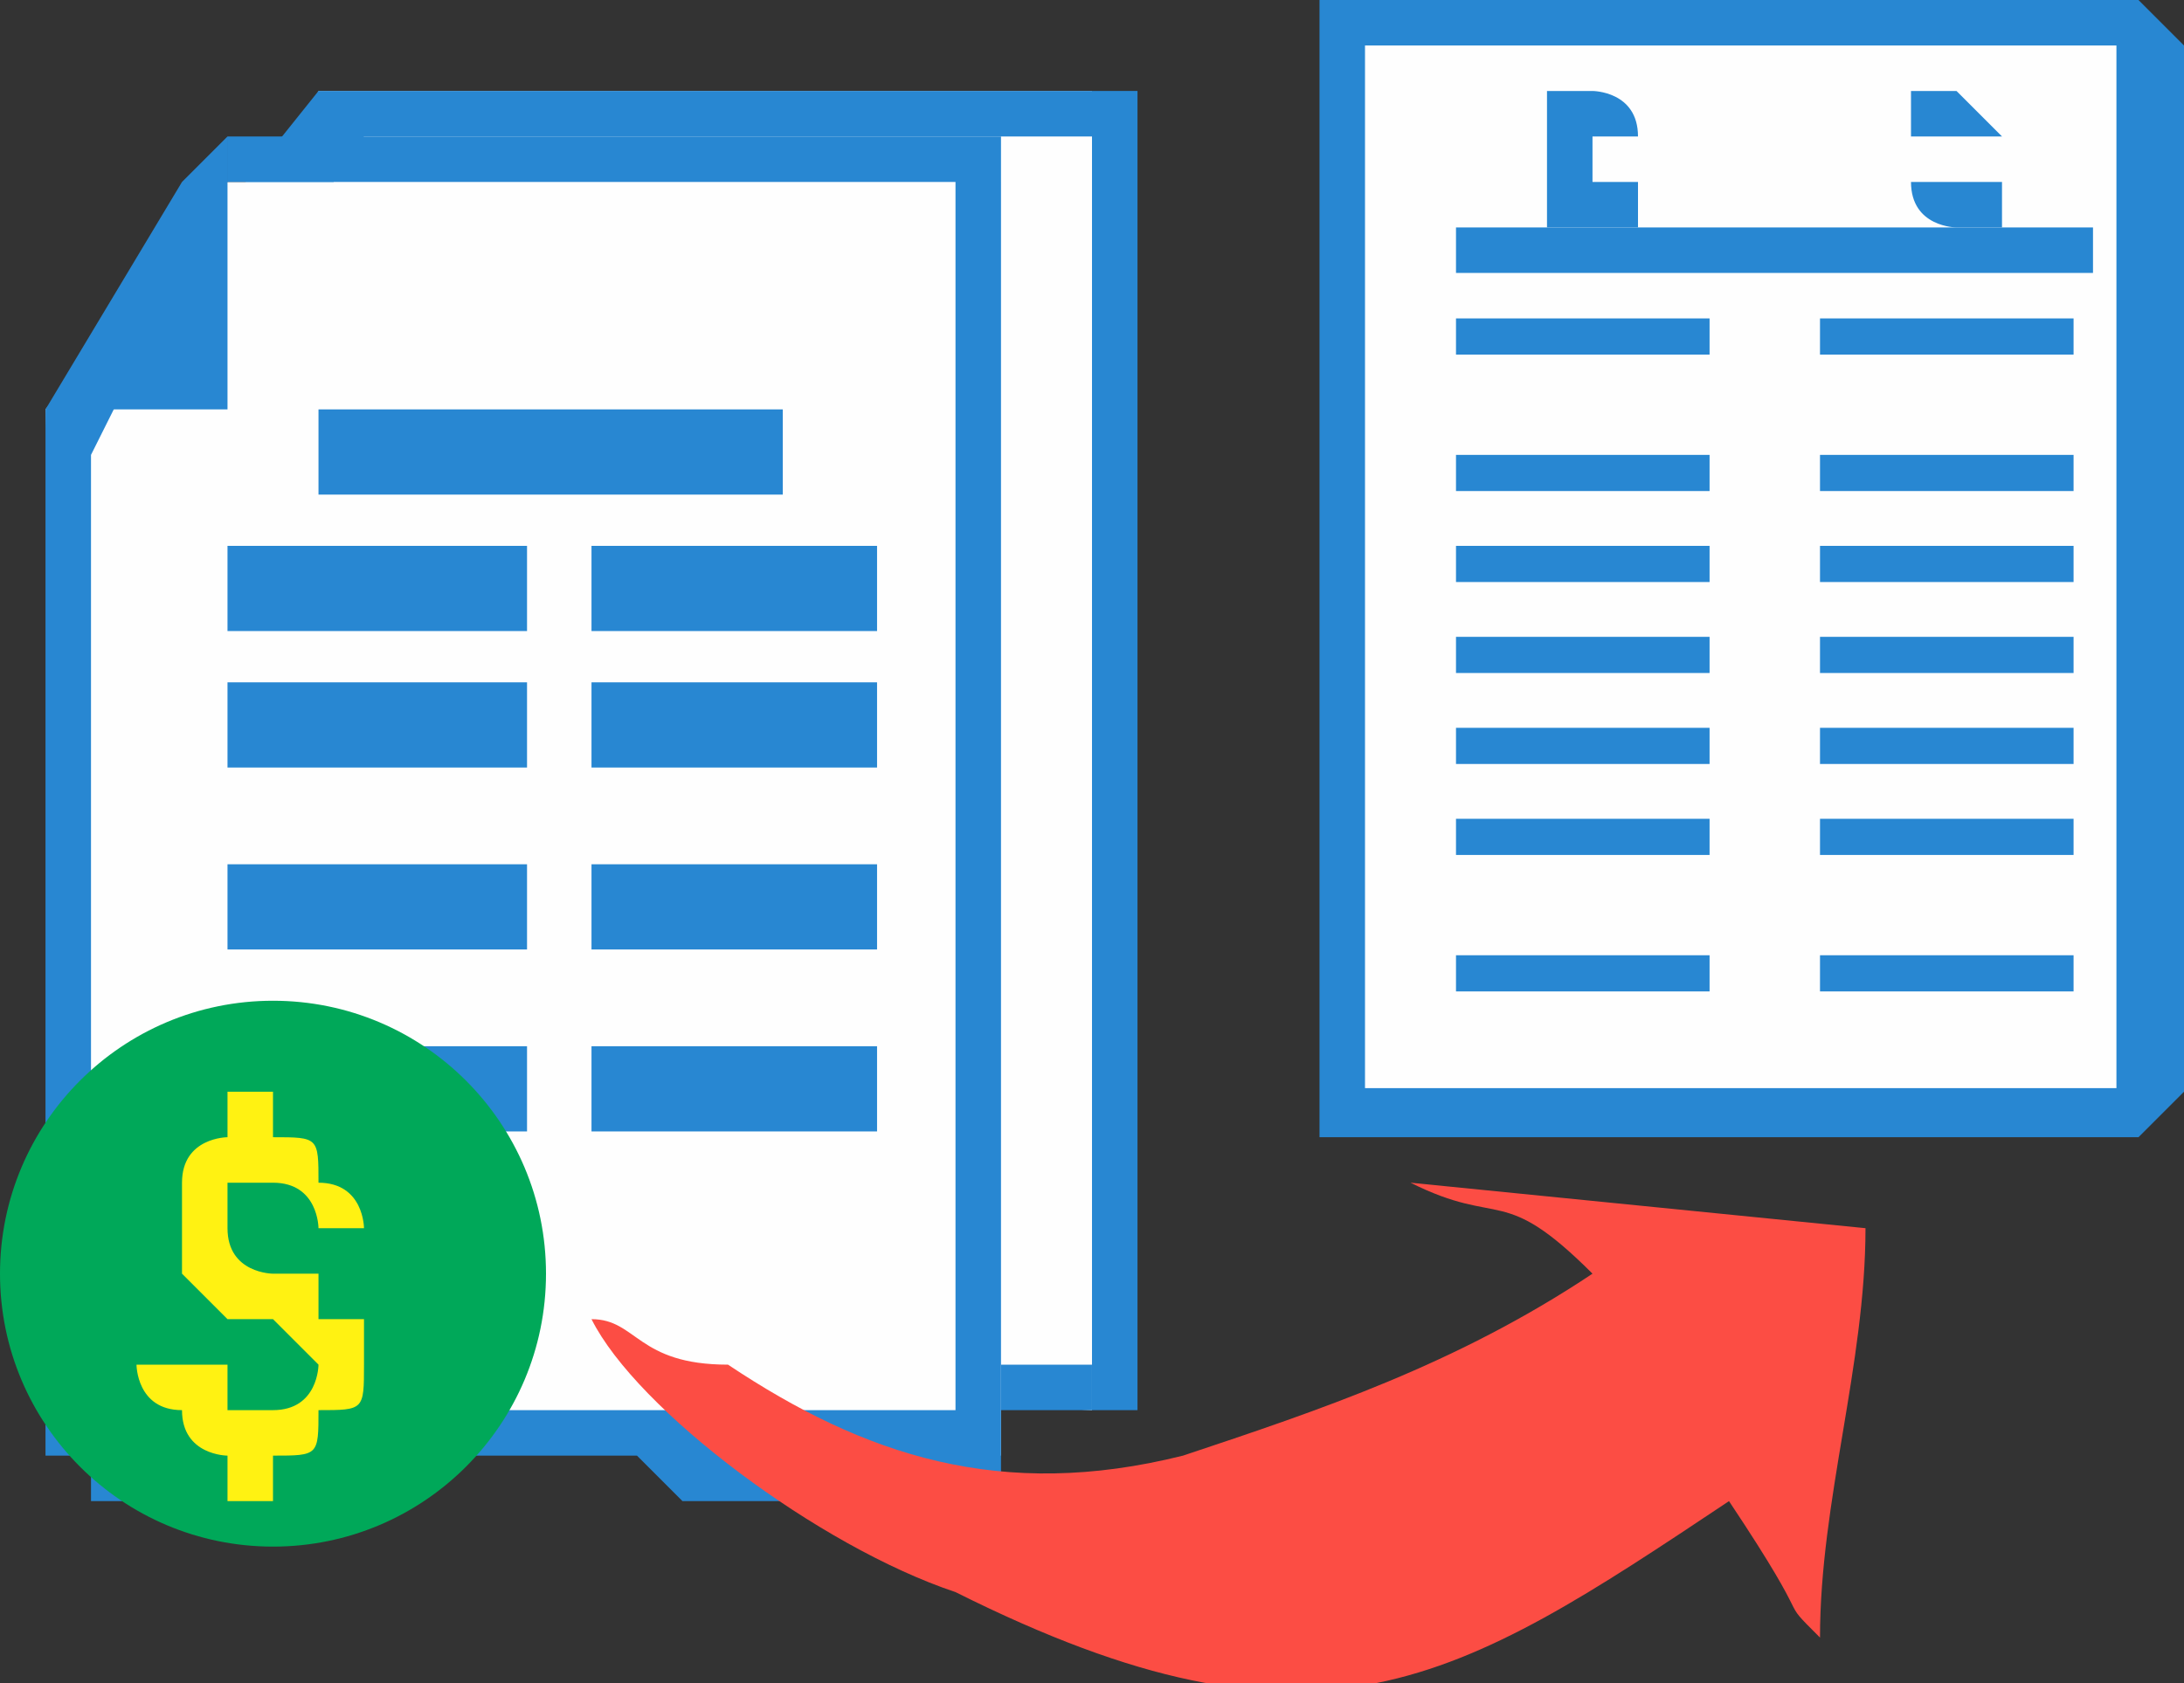<?xml version="1.0" encoding="UTF-8"?>
<!DOCTYPE svg PUBLIC "-//W3C//DTD SVG 1.1//EN" "http://www.w3.org/Graphics/SVG/1.1/DTD/svg11.dtd">
<!-- Creator: CorelDRAW X7 -->
<svg xmlns="http://www.w3.org/2000/svg" xml:space="preserve" width="48px" height="37px" version="1.1" style="shape-rendering:geometricPrecision; text-rendering:geometricPrecision; image-rendering:optimizeQuality; fill-rule:evenodd; clip-rule:evenodd"
viewBox="0 0 48 37"
 xmlns:xlink="http://www.w3.org/1999/xlink">
 <rect x="0" y="0" width="48" height="37" fill="#333333" stroke="none"/>
 <defs>
  <style type="text/css">
   <![CDATA[
    .fil4 {fill:#FEFEFE}
    .fil1 {fill:#FEFEFE}
    .fil6 {fill:#00A859}
    .fil0 {fill:#2887D2}
    .fil3 {fill:#2887D2}
    .fil5 {fill:#FC4D44}
    .fil7 {fill:#FFF212;fill-rule:nonzero}
    .fil2 {fill:#2887D2;fill-rule:nonzero}
   ]]>
  </style>
 </defs>
 <g id="Layer_x0020_1">
  <g id="_815235648">
   <g>
    <g>
     <path class="fil0" d="M30 25l17 0c0,0 1,-1 1,-1l0 -23c0,0 -1,-1 -1,-1l-17 0 0 0 -1 0 0 25 1 0z"/>
     <rect class="fil1" x="30" y="1" width="16.515" height="22.921"/>
     <g>
      <g>
       <g>
        <polygon class="fil2" points="46,6 32,6 32,5 46,5 "/>
       </g>
       <g>
        <polygon class="fil2" points="39,22 39,5 39,5 39,22 "/>
       </g>
       <rect class="fil3" x="40" y="7" width="5.573" height="0.795"/>
       <rect class="fil3" x="40" y="10" width="5.573" height="0.795"/>
       <rect class="fil3" x="40" y="12" width="5.573" height="0.795"/>
       <rect class="fil3" x="32" y="14" width="5.573" height="0.795"/>
       <rect class="fil3" x="40" y="14" width="5.573" height="0.795"/>
       <rect class="fil3" x="32" y="7" width="5.573" height="0.795"/>
       <rect class="fil3" x="32" y="10" width="5.573" height="0.795"/>
       <rect class="fil3" x="32" y="12" width="5.573" height="0.795"/>
       <rect class="fil3" x="32" y="16" width="5.573" height="0.795"/>
       <rect class="fil3" x="40" y="16" width="5.573" height="0.795"/>
       <rect class="fil3" x="32" y="18" width="5.573" height="0.795"/>
       <rect class="fil3" x="40" y="18" width="5.573" height="0.795"/>
       <rect class="fil3" x="32" y="21" width="5.573" height="0.795"/>
       <rect class="fil3" x="40" y="21" width="5.573" height="0.795"/>
      </g>
      <path class="fil2" d="M34 5l0 -3 1 0c0,0 1,0 1,1 0,0 0,0 0,0 0,0 0,0 0,0l0 1c0,0 0,0 0,0 0,0 0,0 0,1 0,0 -1,0 -1,0l-1 0zm1 -2l0 1 0 0c0,0 0,0 1,0 0,0 0,0 0,0l0 -1c0,0 0,0 0,0 -1,0 -1,0 -1,0l0 0z"/>
      <path class="fil2" d="M44 4c0,0 0,0 0,1 -1,0 -1,0 -1,0 0,0 -1,0 -1,-1 0,0 0,0 0,0l0 -1c0,0 0,0 0,0 0,0 0,0 0,-1 1,0 1,0 1,0 0,0 0,0 1,1 0,0 0,0 0,0l-1 0c0,0 0,0 0,0 0,0 0,0 0,0 0,0 0,0 0,0 -1,0 -1,0 -1,0l0 1c0,0 0,0 1,0 0,0 0,0 0,0 0,0 0,0 0,0 0,0 0,0 0,0l1 0z"/>
     </g>
    </g>
    <g id="_815236392">
     <g>
      <g>
       <g>
        <g>
         <path class="fil4" d="M24 2l0 29c0,0 -20,-1 -20,0 0,0 0,-23 0,-23l3 -5 0 -1c0,0 17,0 17,0z"/>
         <path id="1" class="fil2" d="M25 31l-1 0 0 0 0 -29 1 0 0 29zm0 0l0 0 -1 0 1 0zm-22 0l0 0 1 -1 0 0 0 0 1 0 0 0 1 0 0 0 1 0 1 0 1 0 0 0 1 0 1 0 1 0 1 0 1 0 1 0 1 0 1 0 1 0 1 0 1 0 0 0 1 0 1 0 0 0 1 0 0 0 1 0 0 0 0 0 0 0 0 1 0 0 0 0 0 0 -1 0 0 0 -1 0 0 0 -1 0 -1 0 -1 0 0 0 -1 0 -1 0 -1 0 -1 0 -1 0 -1 0 -1 0 -1 0 -1 0 -1 0 0 0 -1 0 -1 0 -1 0 0 0 -1 0 0 0 -1 0 0 0 0 0 0 0 0 0 -1 0zm1 -23l0 0 0 0 0 0 0 0 0 1 0 0 0 1 0 1 0 0 0 1 0 1 0 1 0 1 0 1 0 1 0 1 0 1 0 2 0 1 0 1 0 1 0 1 0 1 0 1 0 0 0 1 0 1 0 0 0 1 0 0 0 1 0 0 -1 0 1 0 -1 0 0 0 0 -1 0 0 0 -1 0 0 0 -1 0 -1 0 0 0 -1 0 -1 0 -1 0 -1 0 -1 0 -1 0 -2 0 -1 0 -1 0 -1 0 -1 0 -1 0 -1 0 -1 0 -1 0 0 0 -1 0 -1 0 0 0 -1 0 0 0 0 0 0 0 -1 1 1zm3 -6l0 0 1 1 -4 5 -1 -1 4 -5zm0 0l0 0 0 0 0 0zm0 0l0 0 1 1 0 0 -1 -1 0 0zm0 0l0 0 0 0 0 0zm17 0l0 0 0 1 0 0 0 0 -1 0 0 0 0 0 -1 0 -1 0 0 0 -1 0 0 0 -1 0 -1 0 -1 0 0 0 -1 0 -1 0 -1 0 -1 0 0 0 -1 0 -1 0 0 0 -1 0 -1 0 0 0 -1 0 0 0 0 0 0 0 -1 0 0 0 0 -1 0 0 1 0 0 0 0 0 0 0 1 0 0 0 1 0 1 0 0 0 1 0 1 0 0 0 1 0 1 0 1 0 1 0 0 0 1 0 1 0 1 0 0 0 1 0 0 0 1 0 1 0 0 0 0 0 1 0 0 0 0 0 1 0 0 0 -1 0zm0 0l0 0 0 0 0 0z"/>
        </g>
        <g>
         <path class="fil3" d="M7 3l1 3c0,0 0,1 -1,2 -1,0 -3,0 -3,0l3 -6 0 1z"/>
         <path id="1" class="fil2" d="M8 6l0 0 0 0 -1 -3 0 0 1 3zm0 0l0 0 0 0 0 0zm-1 2l0 0 0 0 0 0 0 -1 0 0 0 0 0 0 0 0 0 0 0 0 0 0 0 0 0 0 0 0 0 0 0 0 0 0 1 0 0 0 0 0 0 0 0 0 0 0 0 -1 0 0 0 0 0 0 0 0 0 0 0 0 0 0 0 0 0 0 0 0 0 0 0 0 0 0 0 0 0 0 0 0 0 0 0 0 0 1 0 0 0 0 0 0 0 0 0 0 0 0 0 0 0 0 0 0 0 0 0 0 0 0 0 0 -1 0 0 0 0 0 0 0 0 1 0 0 0 0 0 0 0 0 0 0 0 0 0 0zm-3 0l0 0 0 0 0 0 0 0 0 0 0 0 0 0 0 0 0 0 0 0 0 0 0 0 1 0 0 0 0 0 0 0 0 0 0 0 0 0 1 0 0 0 0 0 0 0 0 0 0 0 0 0 0 0 1 0 0 0 0 0 0 0 0 0 0 0 0 0 0 0 0 0 0 0 0 0 0 0 -1 0 0 0 0 0 0 0 0 0 0 0 0 0 0 0 -1 0 0 0 0 0 0 0 0 0 0 0 0 0 -1 0 0 0 0 0 0 0 0 0 0 0 0 0 0 0 0 0 0 0 0 0 0 0 0 0 0 0zm3 -6l0 0 0 0 -3 6 0 0 3 -6zm0 0l0 0 0 0 0 0zm0 1l0 0 0 0 0 -1 0 0 0 1zm0 0l0 0 0 0 0 0z"/>
        </g>
       </g>
       <rect class="fil3" transform="matrix(0.181 -0.001 -0.001 -0.229 6.713 16.499)" width="81.25" height="7.292"/>
       <rect class="fil3" transform="matrix(0.181 -0.001 -0.001 -0.229 6.702 13.402)" width="81.25" height="7.292"/>
       <rect class="fil3" transform="matrix(0.124 -0 -0.001 -0.229 11.358 10.12)" width="81.25" height="7.292"/>
       <rect class="fil3" transform="matrix(0.181 -0.001 -0.001 -0.229 6.725 19.807)" width="81.25" height="7.292"/>
       <rect class="fil3" transform="matrix(0.181 -0.001 -0.001 -0.229 6.737 23.115)" width="81.25" height="7.292"/>
       <rect class="fil3" transform="matrix(0.181 -0.001 -0.001 -0.229 6.749 26.383)" width="81.25" height="7.292"/>
      </g>
      <g id="_815237928">
       <g>
        <path class="fil4" d="M22 4l0 28c0,0 -20,-1 -20,0 0,1 -1,-23 -1,-23l4 -5 0 0c0,0 17,0 17,0z"/>
        <path id="1" class="fil2" d="M22 32l0 1 -1 -1 0 -28 1 0 0 28zm0 0l0 1 0 0 0 -1zm-21 0l0 0 0 -1 1 0 0 0 0 0 1 0 0 0 1 0 1 0 0 0 1 0 1 0 1 0 1 0 1 0 1 0 1 0 1 0 1 0 0 0 1 0 1 0 1 0 1 0 1 0 0 0 1 0 0 0 1 0 0 0 1 0 0 0 0 0 0 2 0 0 0 0 -1 0 0 0 -1 0 0 0 -1 0 0 0 -1 0 -1 0 -1 0 -1 0 -1 -1 0 0 -1 0 -1 0 -1 0 -1 0 -1 0 -1 0 -1 0 -1 0 -1 0 0 0 -1 1 -1 0 0 0 -1 0 0 0 0 0 0 0 0 -1 0 0 -1 0zm1 -22l0 -1 0 0 0 0 0 1 0 0 0 1 0 0 0 1 0 1 0 1 0 1 0 1 0 1 0 1 0 1 0 1 0 1 0 1 0 1 0 1 0 1 0 1 0 1 0 1 0 1 0 1 0 0 0 1 0 0 0 1 0 0 0 0 -1 0 1 0 -1 0 0 0 0 0 0 -1 0 0 0 -1 0 0 0 -1 0 -1 0 -1 0 -1 0 -1 0 -1 0 -1 0 -1 0 -1 0 -1 0 -1 0 -1 0 -1 0 -1 0 -1 0 -1 0 -1 0 -1 0 -1 0 0 0 -1 0 0 0 -1 0 0 0 0 0 0 1 1zm2 -6l0 0 1 0 -3 6 -1 -1 3 -5zm0 0l0 0 0 0 0 0zm1 -1l0 0 0 1 0 0 -1 0 1 -1zm0 0l0 0 0 0 0 0zm16 1l0 0 1 0 -1 0 0 0 0 0 0 0 -1 0 0 0 -1 0 -1 0 0 0 -1 0 -1 0 0 0 -1 0 -1 0 -1 0 0 0 -1 0 -1 0 -1 0 0 0 -1 0 -1 0 0 0 -1 0 0 0 -1 0 0 0 -1 0 0 0 0 0 0 0 0 -1 0 0 0 0 0 0 1 0 0 0 1 0 0 0 1 0 0 0 1 0 1 0 0 0 1 0 1 0 1 0 0 0 1 0 1 0 1 0 0 0 1 0 1 0 0 0 1 0 1 0 0 0 1 0 0 0 0 0 1 0 0 0 0 1 0 0 -1 0zm0 0l0 0 0 0 0 0z"/>
       </g>
       <g>
        <path class="fil3" d="M5 4l0 4c0,0 0,1 0,1 -1,0 -4,0 -4,0l4 -5 0 0z"/>
        <path id="1" class="fil2" d="M5 8l0 0 0 0 0 -4 0 0 0 4zm0 0l0 0 0 0 0 0zm0 1l0 0 0 0 0 0 0 0 0 0 0 0 0 0 0 0 0 0 0 0 0 0 0 0 0 -1 0 0 0 0 0 0 0 0 0 0 0 0 0 0 0 0 0 0 0 0 0 0 0 0 0 0 0 0 0 0 0 0 0 0 0 0 0 0 0 0 0 0 0 0 0 0 0 0 0 0 0 0 0 0 0 0 0 0 0 0 0 0 0 0 0 0 0 0 0 0 0 0 0 0 0 0 0 0 0 0 0 1 0 0 0 0 0 0 0 0 0 0 0 0 0 0 0 0 0 0 0 0 0 0 0 0 0 0 0 0zm-4 0l0 0 0 0 0 0 0 0 0 0 1 0 0 0 0 0 0 0 0 0 0 0 0 0 0 0 0 0 0 0 1 0 0 0 0 0 0 0 0 0 0 0 0 0 1 0 0 0 0 0 0 0 0 0 0 0 0 0 0 0 0 0 1 0 0 0 0 0 0 0 -1 0 0 0 0 0 0 0 0 0 0 0 0 0 0 0 0 0 -1 0 0 0 0 0 0 0 0 0 0 0 0 0 -1 0 0 0 0 0 0 0 0 0 0 0 0 0 0 0 0 0 0 0 -1 0 0 0 0 0 0 0 0 0 0 0 0 0zm4 -5l0 0 0 0 -4 5 0 0 4 -5zm0 0l0 -1 0 1 0 0zm0 0l0 0 0 0 0 0 0 0 0 0zm0 0l0 0 0 0 0 0z"/>
       </g>
      </g>
     </g>
     <g>
      <rect class="fil3" x="7" y="9" width="10.204" height="1.873"/>
      <rect class="fil3" x="5" y="12" width="6.583" height="1.873"/>
      <rect class="fil3" x="13" y="12" width="6.276" height="1.873"/>
      <rect class="fil3" x="5" y="15" width="6.583" height="1.873"/>
      <rect class="fil3" x="13" y="15" width="6.276" height="1.873"/>
      <rect class="fil3" x="5" y="19" width="6.583" height="1.873"/>
      <rect class="fil3" x="13" y="19" width="6.276" height="1.873"/>
      <rect class="fil3" x="5" y="23" width="6.583" height="1.873"/>
      <rect class="fil3" x="13" y="23" width="6.276" height="1.873"/>
     </g>
    </g>
    <path class="fil5" d="M26 32c3,-1 6,-2 9,-4 -2,-2 -2,-1 -4,-2l10 1c0,3 -1,6 -1,9l0 0c-1,-1 0,0 -2,-3 -6,4 -9,6 -17,2 -3,-1 -7,-4 -8,-6 1,0 1,1 3,1 3,2 6,3 10,2z"/>
   </g>
   <g>
    <circle class="fil6" cx="6" cy="28" r="6"/>
    <path class="fil7" d="M7 30c0,0 0,0 -1,-1 0,0 0,0 0,0 -1,0 -1,0 -1,0 0,0 -1,-1 -1,-1 0,0 0,0 0,0 0,-1 0,-1 0,-1 0,-1 0,-1 0,-1 0,-1 1,-1 1,-1l0 -1 1 0 0 1c1,0 1,0 1,1 1,0 1,1 1,1l-1 0c0,0 0,-1 -1,-1 0,0 0,0 0,0 -1,0 -1,0 -1,0 0,0 0,1 0,1 0,0 0,0 0,0 0,1 1,1 1,1 0,0 1,0 1,0 0,0 0,1 0,1 1,0 1,0 1,0 0,1 0,1 0,1 0,1 0,1 -1,1 0,1 0,1 -1,1l0 1 -1 0 0 -1c0,0 -1,0 -1,-1 -1,0 -1,-1 -1,-1l2 0c0,0 0,0 0,1 0,0 0,0 1,0 0,0 0,0 0,0 1,0 1,-1 1,-1z"/>
   </g>
  </g>
 </g>
</svg>
